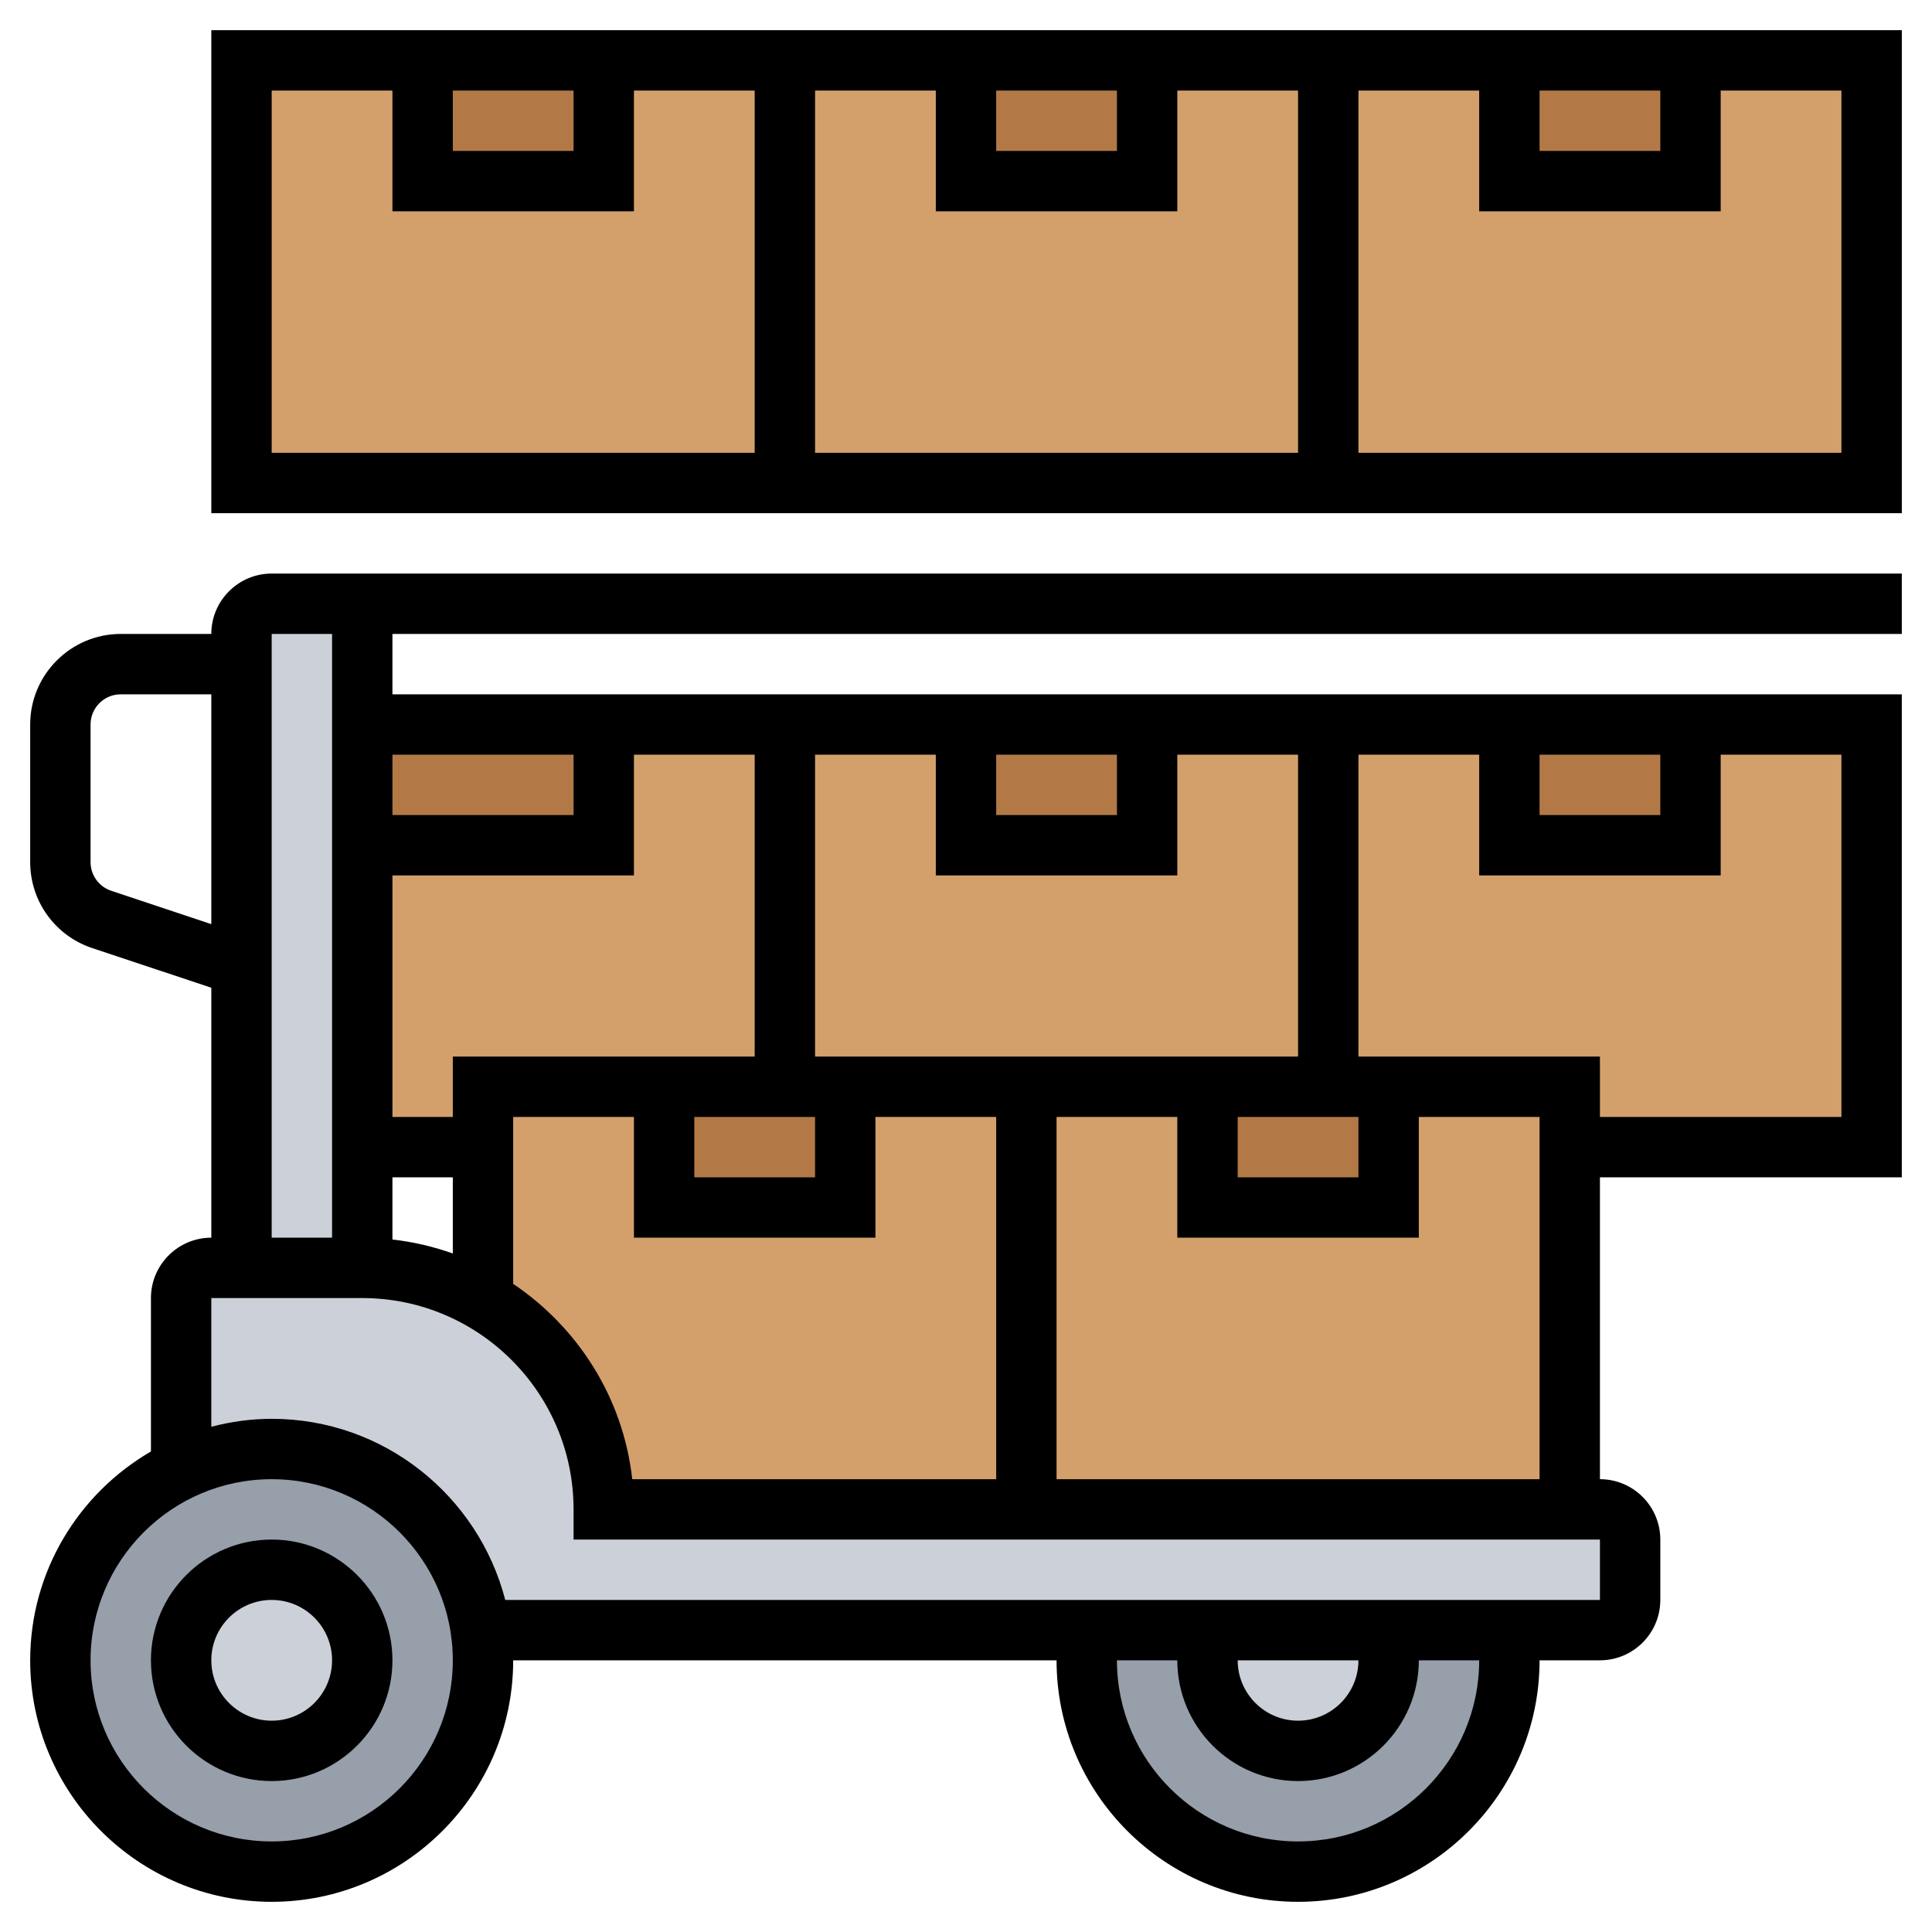 <svg id="Layer_5" enable-background="new 0 0 64 64" height="512" viewBox="0 0 64 64" width="512" xmlns="http://www.w3.org/2000/svg"><g><g><g><path d="m8 2h54v14h-54z" fill="#d3a06c"/></g><g><path d="m12 24h50v14h-50z" fill="#d3a06c"/></g><g><path d="m16 36h36v14h-36z" fill="#d3a06c"/></g><g><path d="m50 2h6v4h-6z" fill="#b27946"/></g><g><path d="m32 2h6v4h-6z" fill="#b27946"/></g><g><path d="m14 2h6v4h-6z" fill="#b27946"/></g><g><path d="m12 24h8v4h-8z" fill="#b27946"/></g><g><path d="m32 24h6v4h-6z" fill="#b27946"/></g><g><path d="m50 24h6v4h-6z" fill="#b27946"/></g><g><path d="m46 36v4h-6v-4h4z" fill="#b27946"/></g><g><path d="m28 36v4h-6v-4h4z" fill="#b27946"/></g><g><path d="m12 38v4h-4v-10-10-1c0-.55.45-1 1-1h1 1c.55 0 1 .45 1 1v3 4z" fill="#ccd1d9"/></g><g><path d="m9 48c-1.08 0-2.09.24-3 .68v-.01-5.67c0-.55.45-1 1-1h1 4c1.46 0 2.83.39 4 1.07.61.35 1.17.78 1.66 1.27 1.44 1.45 2.34 3.45 2.34 5.66h14 18 1c.55 0 1 .45 1 1v2c0 .55-.45 1-1 1h-3.08-4.1-5.64-4.1-16.08-4.07-.01c-.48-3.4-3.39-6-6.92-6z" fill="#ccd1d9"/></g><g><path d="m49.92 54h-13.84c-.05.33-.08.66-.08 1 0 3.87 3.13 7 7 7s7-3.13 7-7c0-.34-.03-.67-.08-1z" fill="#969faa"/></g><g><path d="m15.92 54c.06.33.08.66.08 1 0 3.87-3.13 7-7 7s-7-3.13-7-7c0-2.8 1.63-5.2 4-6.32.91-.44 1.92-.68 3-.68 3.53 0 6.44 2.6 6.92 6z" fill="#969faa"/></g><g><path d="m45.82 54c.11.31.18.65.18 1 0 1.66-1.34 3-3 3s-3-1.34-3-3c0-.35.07-.69.18-1z" fill="#ccd1d9"/></g><g><circle cx="9" cy="55" fill="#ccd1d9" r="3"/></g></g><g><path d="m9 51c-2.206 0-4 1.794-4 4s1.794 4 4 4 4-1.794 4-4-1.794-4-4-4zm0 6c-1.103 0-2-.897-2-2s.897-2 2-2 2 .897 2 2-.897 2-2 2z"/><path d="m45 1h-2-16-2-18v16h18 2 16 2 18v-16zm-30 2h4v2h-4zm10 12h-16v-12h4v4h8v-4h4zm8-12h4v2h-4zm10 12h-16v-12h4v4h8v-4h4zm8-12h4v2h-4zm10 12h-16v-12h4v4h8v-4h4z"/><path d="m10 19h-1c-1.103 0-2 .897-2 2h-3c-1.654 0-3 1.346-3 3v4.559c0 1.293.824 2.437 2.051 2.846l3.949 1.315v8.28c-1.103 0-2 .897-2 2v5.082c-2.387 1.386-4 3.965-4 6.918 0 4.411 3.589 8 8 8s8-3.589 8-8h18c0 4.411 3.589 8 8 8s8-3.589 8-8h2c1.103 0 2-.897 2-2v-2c0-1.103-.897-2-2-2v-10h10v-16h-18-2-16-2-12v-2h50v-2h-52zm-6.316 10.508c-.41-.137-.684-.519-.684-.949v-4.559c0-.552.448-1 1-1h3v7.613zm5.316 31.492c-3.309 0-6-2.691-6-6s2.691-6 6-6 6 2.691 6 6-2.691 6-6 6zm34 0c-3.309 0-6-2.691-6-6h2c0 2.206 1.794 4 4 4s4-1.794 4-4h2c0 3.309-2.691 6-6 6zm2-6c0 1.103-.897 2-2 2s-2-.897-2-2zm8-2h-36.263c-.892-3.445-4.017-6-7.737-6-.692 0-1.359.097-2 .263v-4.263h5c3.859 0 7 3.141 7 7v1h34zm-40-28h6v2h-6zm14 12v2h-4v-2zm2 4v-4h4v12h-12.056c-.299-2.695-1.799-5.028-3.944-6.47v-5.53h4v4zm-14 .523c-.638-.226-1.306-.385-2-.462v-2.061h2zm20 7.477v-12h4v4h8v-4h4v12zm10-12v2h-4v-2zm6-12h4v2h-4zm-2 0v4h8v-4h4v12h-8v-2h-8v-10zm-16 0h4v2h-4zm-2 0v4h8v-4h4v10h-8-2-6v-10zm-6 10h-10v2h-2v-8h8v-4h4zm-14-11v5 12h-2v-20h1 1z"/></g></g></svg>